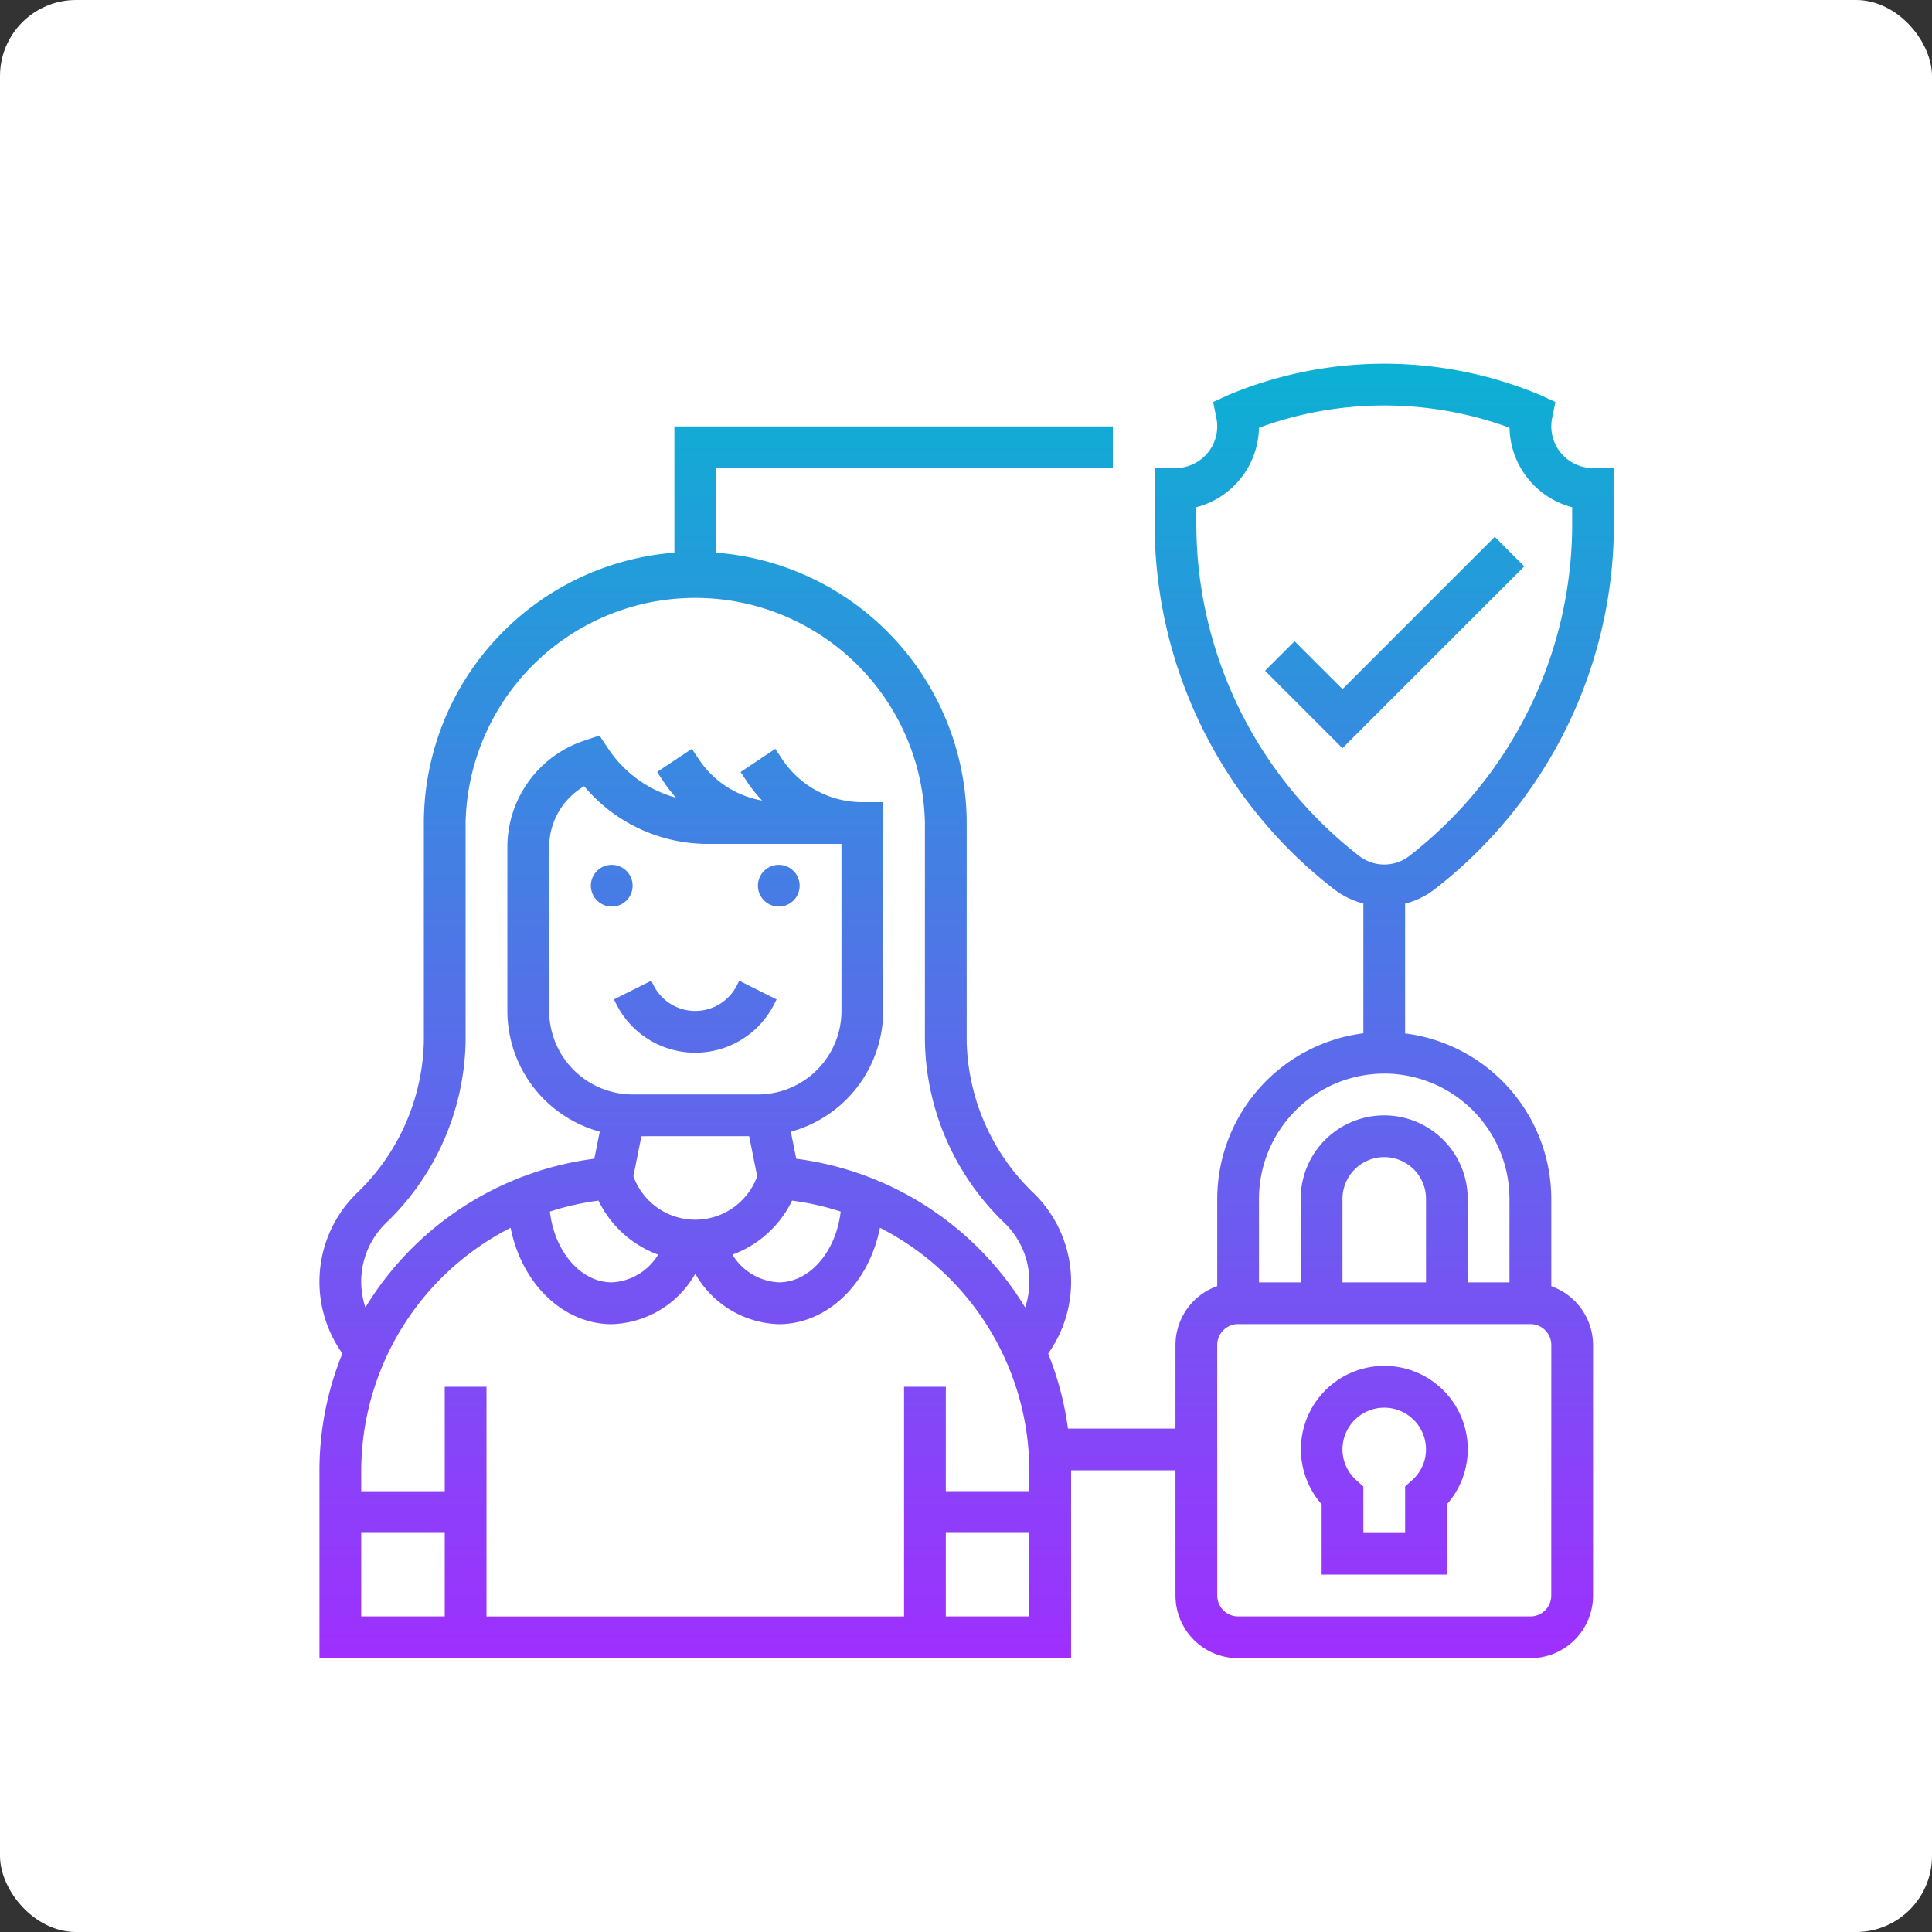 <svg xmlns="http://www.w3.org/2000/svg" xmlns:xlink="http://www.w3.org/1999/xlink" width="127" height="127" viewBox="0 0 127 127">
  <rect x="0" y="0" width="127" height="127" fill="#333333" stroke="none"/>
  <defs>
    <linearGradient id="linear-gradient" x1="0.5" y1="1" x2="0.5" gradientUnits="objectBoundingBox">
      <stop offset="0" stop-color="#9f2fff"/>
      <stop offset="1" stop-color="#0bb1d3"/>
    </linearGradient>
  </defs>
  <g id="Grupo_85488" data-name="Grupo 85488" transform="translate(-411 -1390)">
    <rect id="Rectángulo_31623" data-name="Rectángulo 31623" width="127" height="127" rx="5" transform="translate(411 1390)" fill="#fff"/>
    <path id="biometrico" d="M20.358,42.787l2.455-1.228.145.291a3.069,3.069,0,0,0,5.49,0l.144-.29,2.455,1.228-.144.29a5.814,5.814,0,0,1-10.4,0Zm10.835-6.1a1.372,1.372,0,1,0-1.372-1.372A1.373,1.373,0,0,0,31.194,36.684Zm-10.98,0a1.372,1.372,0,1,0-1.372-1.372A1.373,1.373,0,0,0,20.214,36.684Zm56.27,35.684a5.476,5.476,0,0,1-1.372,3.61V80.6H66.877V75.977a5.484,5.484,0,1,1,9.607-3.61Zm-2.745,0a2.745,2.745,0,1,0-5.49,0,2.709,2.709,0,0,0,.92,2.03l.453.409v3.051h2.745V74.806l.453-.409A2.709,2.709,0,0,0,73.739,72.367Zm10.98-64.5h1.372v3.567a30.363,30.363,0,0,1-11.8,24.122,5.369,5.369,0,0,1-1.926.935v8.528A10.99,10.99,0,0,1,81.974,55.9v5.742a4.112,4.112,0,0,1,2.745,3.865V81.975A4.122,4.122,0,0,1,80.6,86.093H61.387a4.122,4.122,0,0,1-4.117-4.117V73.741H50.408V86.091H1V73.741a20.4,20.4,0,0,1,1.507-7.677,8.133,8.133,0,0,1,.906-10.5,14.253,14.253,0,0,0,4.449-10V31.194A17.854,17.854,0,0,1,24.332,13.422v-8.3H53.153V7.862H27.076v5.56A17.854,17.854,0,0,1,43.546,31.194V45.569a14.253,14.253,0,0,0,4.449,10,8.133,8.133,0,0,1,.906,10.5,20.46,20.46,0,0,1,1.3,4.931H57.27V65.5a4.112,4.112,0,0,1,2.745-3.865V55.9a10.99,10.99,0,0,1,9.607-10.885V36.484A5.358,5.358,0,0,1,67.7,35.55,30.359,30.359,0,0,1,55.9,11.429V7.862H57.27a2.748,2.748,0,0,0,2.745-2.745,2.783,2.783,0,0,0-.055-.538l-.213-1.061.984-.454a26.55,26.55,0,0,1,20.528,0l.984.454-.214,1.061a2.783,2.783,0,0,0-.055.538,2.748,2.748,0,0,0,2.745,2.745ZM42.173,68.25v6.862h5.49V73.741A17.972,17.972,0,0,0,37.843,57.8c-.722,3.66-3.446,6.337-6.649,6.337a6.539,6.539,0,0,1-5.49-3.313,6.539,6.539,0,0,1-5.49,3.313c-3.2,0-5.928-2.676-6.649-6.337a17.972,17.972,0,0,0-9.82,15.945v1.371h5.49V68.25H11.98v15.1H39.428V68.25ZM18.4,28.774a4.639,4.639,0,0,0-2.3,4.014V43.546a5.5,5.5,0,0,0,5.49,5.49h8.235a5.5,5.5,0,0,0,5.49-5.49V32.566H26.534A10.6,10.6,0,0,1,18.4,28.774ZM22.163,51.78l-.527,2.635a4.327,4.327,0,0,0,8.137,0l-.528-2.636Zm5.984,7.786a3.77,3.77,0,0,0,3.047,1.821c2.022,0,3.76-2,4.068-4.653a17.743,17.743,0,0,0-3.194-.721A7.049,7.049,0,0,1,28.147,59.566Zm-12-2.831c.307,2.657,2.046,4.653,4.068,4.653a3.773,3.773,0,0,0,3.047-1.821,7.047,7.047,0,0,1-3.92-3.552,17.614,17.614,0,0,0-3.2.721Zm-12.126,6.3a20.709,20.709,0,0,1,15.046-9.775l.357-1.779a8.243,8.243,0,0,1-6.072-7.937V32.789a7.382,7.382,0,0,1,5.056-7.013l1-.332.582.873a7.851,7.851,0,0,0,4.447,3.212,8.96,8.96,0,0,1-.78-1l-.461-.692,2.284-1.522.461.692A6.3,6.3,0,0,0,30.1,29.716a9.114,9.114,0,0,1-.957-1.184l-.461-.692,2.284-1.522.461.692a6.309,6.309,0,0,0,5.258,2.812h1.372V43.546a8.243,8.243,0,0,1-6.072,7.937l.357,1.779a20.709,20.709,0,0,1,15.046,9.775,5.365,5.365,0,0,0-1.333-5.53A16.971,16.971,0,0,1,40.8,45.569V31.194a15.1,15.1,0,0,0-30.194,0V45.569A16.967,16.967,0,0,1,5.353,57.506a5.365,5.365,0,0,0-1.333,5.53ZM3.745,83.347h5.49v-5.49H3.745Zm43.918,0v-5.49h-5.49v5.49ZM81.974,65.5A1.373,1.373,0,0,0,80.6,64.132H61.387A1.373,1.373,0,0,0,60.015,65.5V81.974a1.373,1.373,0,0,0,1.372,1.372H80.6a1.373,1.373,0,0,0,1.372-1.372ZM73.739,55.9a2.745,2.745,0,1,0-5.49,0v5.49h5.49Zm-2.745-8.235A8.243,8.243,0,0,0,62.76,55.9v5.49H65.5V55.9a5.49,5.49,0,0,1,10.98,0v5.49h2.745V55.9A8.243,8.243,0,0,0,70.995,47.663Zm12.352-37.23a5.5,5.5,0,0,1-4.116-5.224,23.893,23.893,0,0,0-16.472,0,5.5,5.5,0,0,1-4.116,5.224v1A27.637,27.637,0,0,0,69.382,33.386a2.7,2.7,0,0,0,3.225,0A27.639,27.639,0,0,0,83.347,11.429ZM68.25,22.391,65.1,19.244l-1.941,1.941,5.088,5.088L80.2,14.322l-1.941-1.941Z" transform="translate(431 1412.908)" fill="url(#linear-gradient)"/>
  </g>
</svg>
